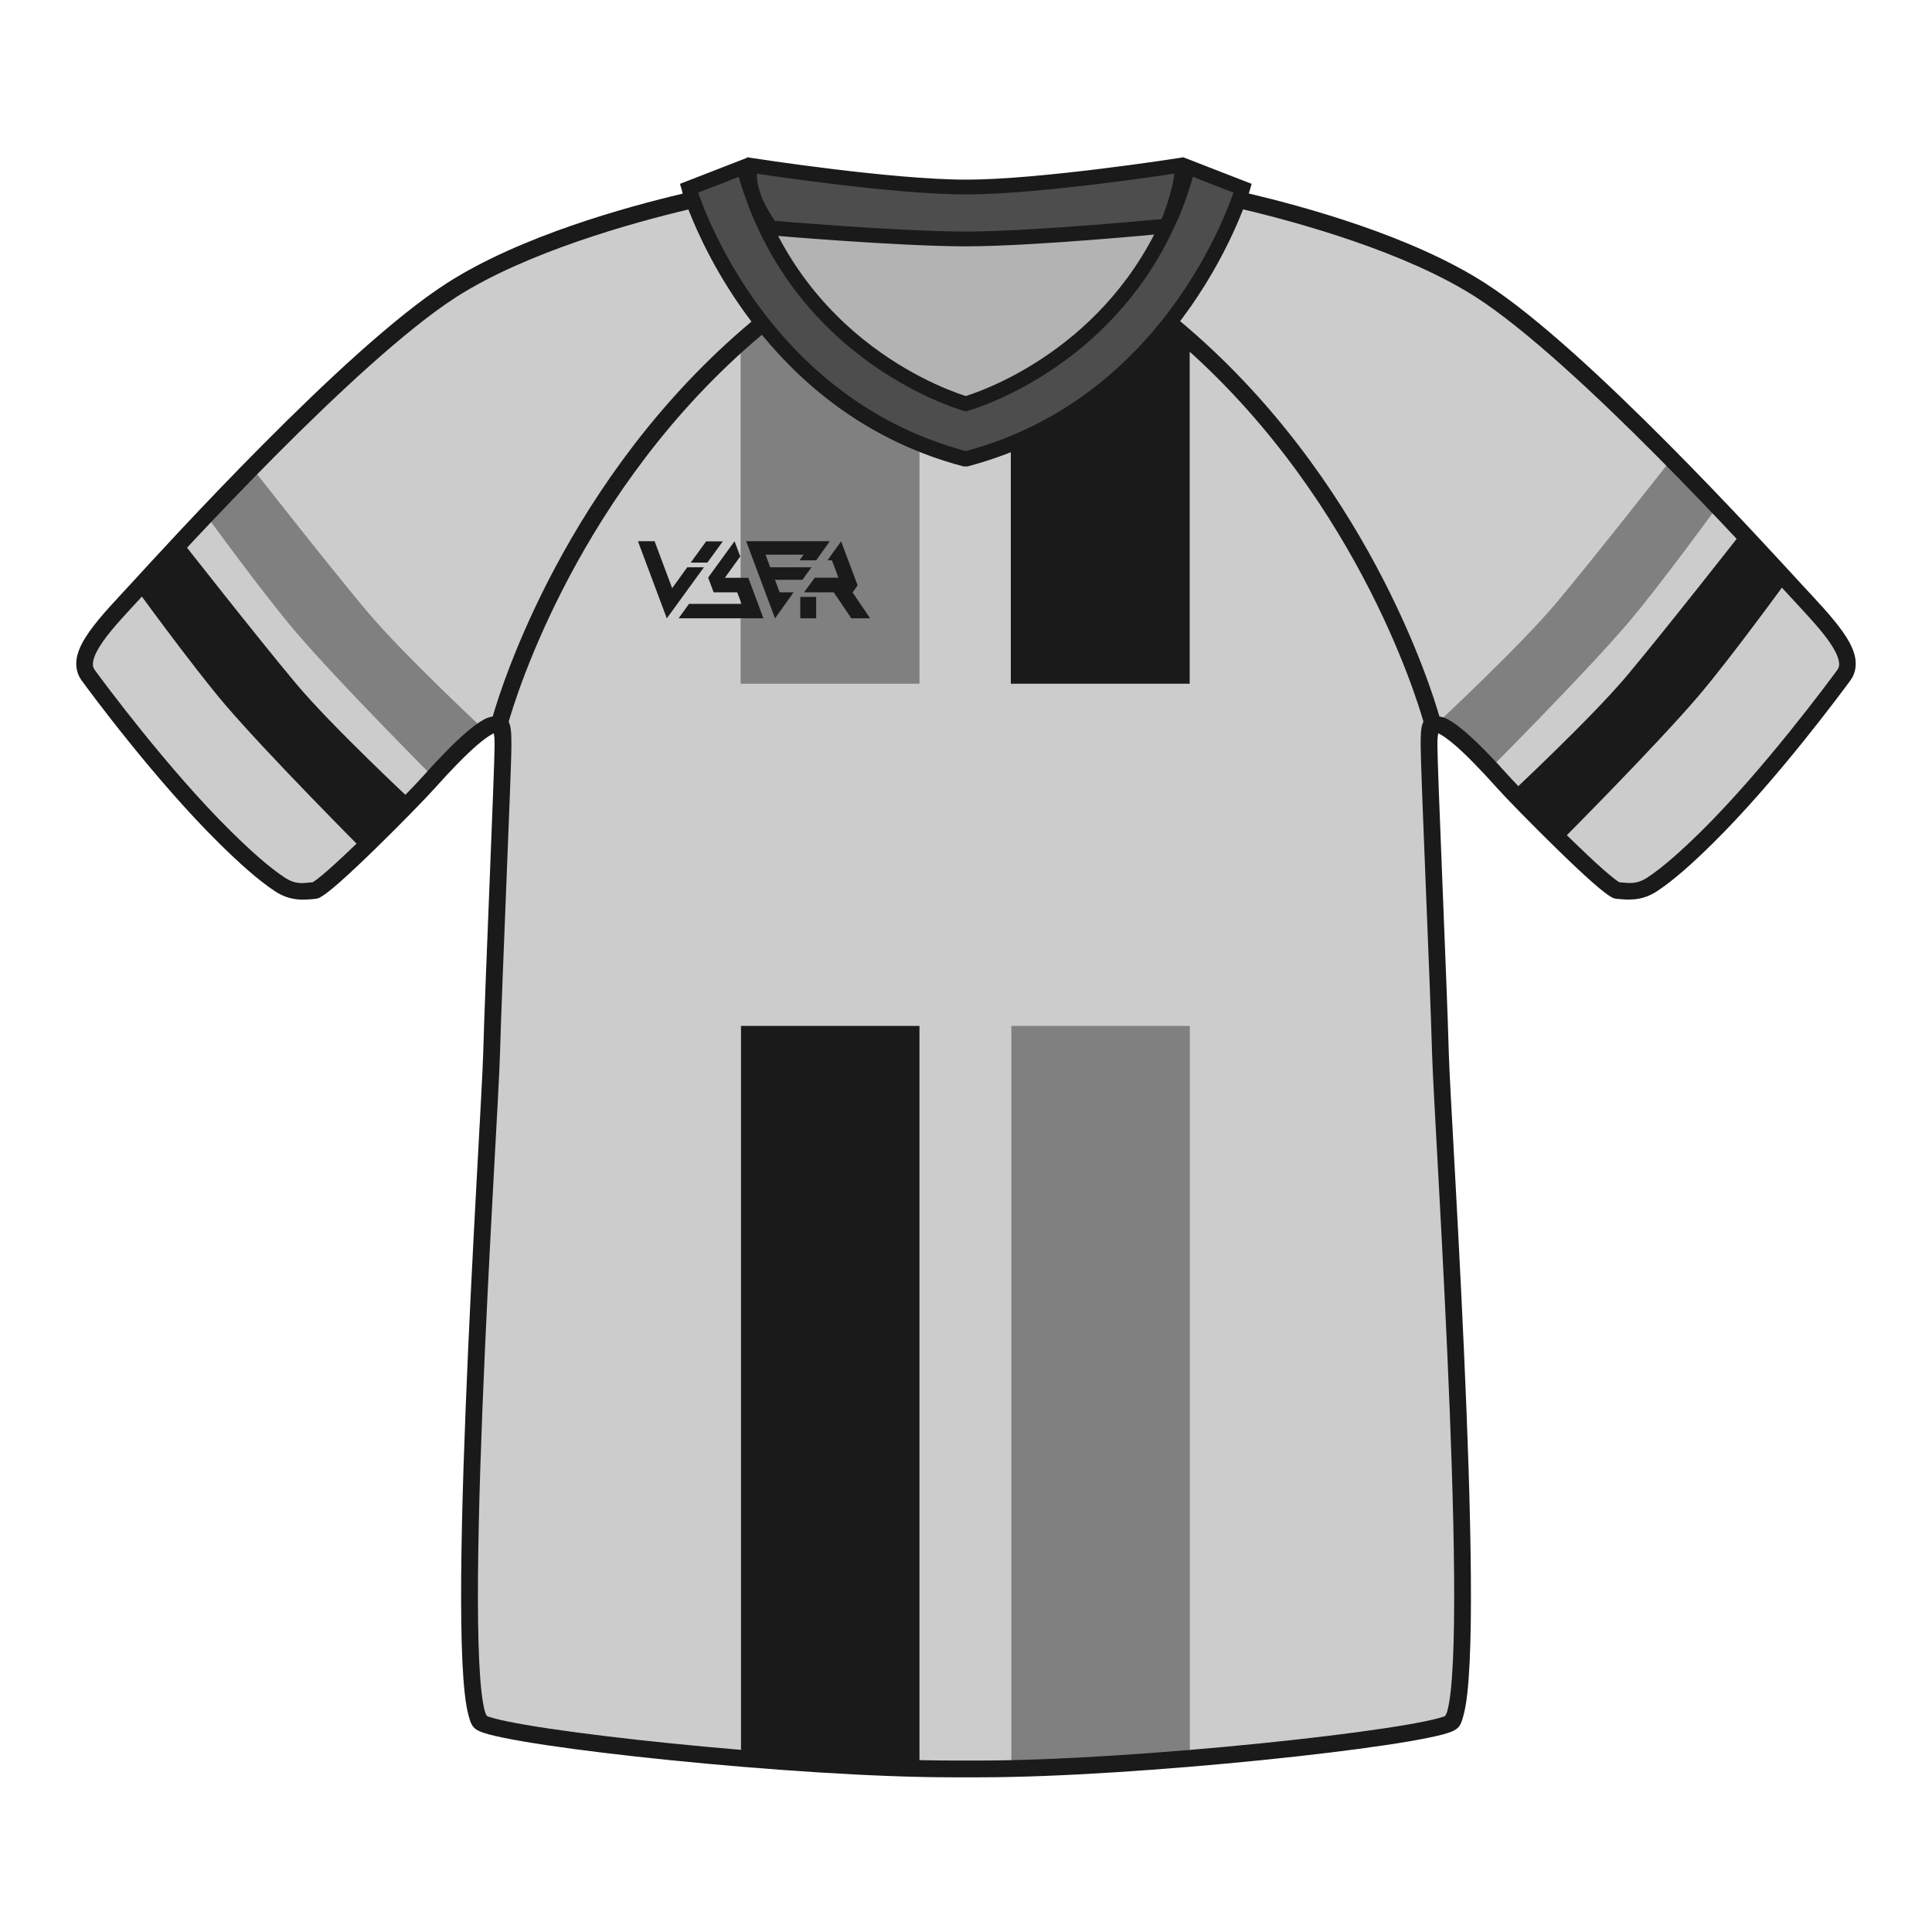 <svg width="152" height="152" viewBox="0 0 152 152" fill="none" xmlns="http://www.w3.org/2000/svg">
<path d="M97.638 15.723L111.248 19.93L121.889 26.446L144.407 49.79L145.892 52.264L139.293 60.76L131.704 68.514L127.828 70.081L122.714 66.369L112.568 56.306L105.392 40.552L94.751 27.354L92.029 25.375L96.071 18.858L97.638 15.723Z" fill="#CCCCCC"/>
<path d="M113.206 56.773L117.405 60.294C117.405 60.294 124.694 52.977 128.039 49.067C130.629 46.038 135.304 39.591 135.304 39.591L131.469 36.168C131.469 36.168 125.553 43.718 122.476 47.395C119.677 50.74 113.206 56.773 113.206 56.773Z" fill="#808080"/>
<path d="M118.761 62.502L122.96 66.022C122.96 66.022 130.249 58.706 133.594 54.795C136.184 51.767 140.859 45.319 140.859 45.319L137.024 41.896C137.024 41.896 131.108 49.446 128.031 53.123C125.232 56.468 118.761 62.502 118.761 62.502Z" fill="#1A1A1A"/>
<path d="M54.369 15.691L40.759 19.898L30.119 26.414L7.6 49.758L6.116 52.232L12.715 60.728L20.303 68.481L24.18 70.049L29.294 66.337L39.44 56.274L46.616 40.52L57.256 27.322L59.978 25.343L55.937 18.826L54.369 15.691Z" fill="#CCCCCC"/>
<path d="M38.115 57.442L33.916 60.962C33.916 60.962 26.627 53.645 23.282 49.734C20.692 46.706 16.017 40.259 16.017 40.259L19.852 36.835C19.852 36.835 25.768 44.385 28.845 48.062C31.644 51.407 38.115 57.442 38.115 57.442Z" fill="#808080"/>
<path d="M32.564 63.167L28.364 66.687C28.364 66.687 21.075 59.37 17.73 55.46C15.14 52.431 10.465 45.983 10.465 45.983L14.3 42.56C14.3 42.56 20.216 50.11 23.293 53.787C26.093 57.132 32.564 63.167 32.564 63.167Z" fill="#1A1A1A"/>
<path d="M59.89 25.547L48.23 37.664L40.876 52.493L39.535 56.634L38.992 78.905L36.765 114.042L37.26 133.591L38.084 135.901L63.325 138.87L77.925 139.447L102.422 137.798L114.382 135.571L115.454 127.157L114.464 101.341L112.567 56.799L110.505 50.53L103.164 36.673L95.163 27.848L92.028 25.208L88.193 29.538L80.11 34.735L75.779 36.219L67.49 32.549L61.839 27.476L59.89 25.547Z" fill="#CCCCCC"/>
<path d="M58.298 137.68V80.713H72.339V138.688L64.379 138.941L58.298 137.68Z" fill="#1A1A1A"/>
<path d="M93.61 137.68V80.713H79.569V138.688L87.529 138.941L93.61 137.68Z" fill="#808080"/>
<path d="M92.045 25.52L93.598 27.295V53.791H79.526V35.434L88.493 29.292L92.045 25.52Z" fill="#1A1A1A"/>
<path d="M59.82 25.52L58.267 27.296V53.792H72.339V35.435L63.372 29.293L59.82 25.52Z" fill="#808080"/>
<path d="M60.246 18.208L76.227 19.263L91.653 17.986L88.046 24.423L80.224 30.527L75.894 32.136L67.849 27.919L62.633 22.648L60.246 18.208Z" fill="#B3B3B3"/>
<path d="M50.19 42.581L52.459 48.643V48.652L55.38 44.632H54.069L52.882 46.276L51.501 42.581H50.19ZM57.79 42.581L55.714 45.441L56.145 46.602H58.002L58.345 47.508H54.21L53.392 48.643H60.06V48.643L59.639 47.508L58.874 45.458H57.027L58.24 43.778L57.79 42.581ZM58.705 42.581L60.975 48.652L62.435 46.602H61.52H61.336L61.116 46.004L60.971 45.617H63.13L63.843 44.632H60.6L60.227 43.637H63.209L63.228 43.628L62.901 44.086H64.212L65.285 42.581H58.705ZM55.556 42.591L54.342 44.262H55.653L56.867 42.591H55.556ZM66.174 42.591L65.329 43.761L65.109 44.086H65.452L65.963 45.45H64.107L63.254 46.602H65.594L66.975 48.643H68.453L67.071 46.602H67.081L67.476 46.056L67.248 45.45L66.174 42.591ZM62.963 46.963V48.643H64.212V46.963H62.963Z" fill="#1A1A1A"/>
<path d="M60.629 17.93C60.629 17.93 70.475 18.787 75.963 18.8C75.977 18.8 75.989 18.799 76.003 18.799C76.017 18.799 76.028 18.8 76.042 18.8C81.522 18.787 91.76 17.781 91.785 17.779C86.853 28.344 76.971 31.477 75.986 31.765C74.869 31.439 62.324 27.463 58.506 13.141L54.205 14.813C54.205 14.813 59.105 31.597 75.888 36.066H76.082C92.868 31.597 97.767 14.813 97.767 14.813L93.465 13.141C93.108 14.484 92.464 16.45 91.867 17.588C92.495 16.19 93.248 13.429 92.887 13C92.887 13 81.861 14.723 76.042 14.712C76.028 14.712 76.017 14.713 76.003 14.713C75.989 14.713 75.977 14.712 75.963 14.712C70.145 14.723 59.109 13.013 59.109 13.013C59.109 13.013 58.661 13.807 59.367 15.671C59.743 16.666 60.629 17.93 60.629 17.93Z" fill="#4D4D4D" stroke="#1A1A1A" stroke-width="1.163"/>
<path d="M54.691 14.751L53.662 15.053C53.662 15.053 53.712 15.201 53.721 15.231C49.281 16.285 40.953 18.564 35.171 22.268C31.092 24.883 25.589 30.045 20.743 34.918C15.896 39.79 11.73 44.369 10.471 45.742C9.218 47.109 7.91 48.444 7.022 49.706C6.579 50.337 6.233 50.95 6.076 51.591C5.92 52.231 5.992 52.943 6.404 53.508V53.509V53.509C7.054 54.402 12.185 61.36 17.25 66.354V66.354C18.836 67.914 20.289 69.231 21.651 70.129C22.9 70.952 24.026 70.786 24.789 70.72C25.055 70.697 25.154 70.617 25.285 70.541C25.415 70.465 25.547 70.373 25.694 70.263C25.988 70.043 26.338 69.751 26.736 69.4C27.533 68.697 28.517 67.766 29.514 66.793C31.509 64.848 33.534 62.764 34.197 62.022V62.022C35.493 60.573 36.661 59.371 37.577 58.588C38.035 58.197 38.434 57.911 38.722 57.756C38.821 57.703 38.784 57.724 38.847 57.704C38.872 57.857 38.912 57.948 38.912 58.618C38.912 59.51 38.726 64.25 38.52 69.381C38.315 74.511 38.091 80.088 38.016 82.871C37.943 85.566 37.119 98.494 36.633 110.834C36.389 117.004 36.23 123.038 36.291 127.624C36.321 129.916 36.406 131.843 36.568 133.266C36.649 133.978 36.747 134.561 36.881 135.027C37.016 135.493 37.108 135.915 37.646 136.169V136.169C38.093 136.38 38.718 136.534 39.611 136.718C40.504 136.903 41.637 137.097 42.959 137.295C45.603 137.691 49.005 138.104 52.711 138.479C60.123 139.23 68.743 139.83 74.926 139.83H77.072C83.257 139.83 91.877 139.228 99.292 138.476C102.999 138.1 106.4 137.687 109.044 137.291C110.366 137.093 111.498 136.9 112.389 136.716C113.283 136.532 113.906 136.379 114.354 136.169C114.892 135.916 114.986 135.494 115.121 135.027C115.256 134.561 115.354 133.978 115.436 133.267C115.597 131.844 115.683 129.916 115.714 127.624C115.774 123.038 115.616 117.003 115.371 110.833C114.883 98.493 114.057 85.565 113.985 82.87C113.91 80.087 113.684 74.509 113.479 69.377C113.273 64.245 113.087 59.505 113.087 58.617C113.087 57.949 113.129 57.856 113.154 57.703C113.217 57.723 113.18 57.702 113.283 57.756C113.57 57.91 113.969 58.196 114.426 58.587C115.343 59.37 116.507 60.572 117.804 62.021V62.022V62.023C118.467 62.761 120.494 64.847 122.489 66.792C123.485 67.765 124.467 68.696 125.263 69.399C125.662 69.75 126.012 70.043 126.306 70.263C126.453 70.373 126.583 70.465 126.714 70.541C126.844 70.617 126.945 70.696 127.211 70.719H127.213L127.218 70.72C127.974 70.778 129.096 70.944 130.344 70.131L130.346 70.13L130.349 70.129C131.711 69.23 133.165 67.914 134.751 66.354V66.353C139.816 61.359 144.953 54.382 145.595 53.511V53.51V53.509C146.008 52.944 146.08 52.232 145.924 51.591C145.768 50.95 145.422 50.336 144.979 49.706C144.09 48.444 142.784 47.108 141.528 45.741V45.741V45.74C140.266 44.369 136.097 39.79 131.252 34.917C126.406 30.045 120.905 24.883 116.831 22.268C111.027 18.542 102.619 16.258 98.198 15.21C98.204 15.187 98.249 15.053 98.249 15.053L97.222 14.751C97.222 14.751 92.407 31.212 75.957 35.621H75.95C59.502 31.212 54.688 14.751 54.688 14.751L54.691 14.751ZM97.756 16.46C102.086 17.484 110.553 19.805 116.119 23.379C119.98 25.857 125.498 31 130.318 35.848C135.14 40.696 139.288 45.252 140.56 46.635C141.831 48.02 143.119 49.35 143.903 50.465C144.295 51.023 144.554 51.526 144.645 51.905C144.738 52.284 144.706 52.494 144.533 52.73C143.891 53.603 138.773 60.539 133.829 65.413C132.266 66.948 130.852 68.217 129.63 69.025C128.717 69.617 128.186 69.471 127.332 69.405C127.455 69.418 127.439 69.433 127.383 69.401C127.322 69.366 127.222 69.298 127.101 69.207C126.856 69.025 126.524 68.748 126.139 68.41C125.374 67.734 124.401 66.812 123.412 65.849C121.438 63.921 119.385 61.804 118.788 61.142L118.786 61.141C117.472 59.67 116.285 58.44 115.284 57.585C114.785 57.157 114.334 56.822 113.907 56.593C113.693 56.478 113.471 56.41 113.245 56.369C112.613 54.16 107.475 37.493 92.829 25.252C95.528 21.681 97.049 18.291 97.756 16.46V16.46ZM54.166 16.48C54.879 18.324 56.412 21.727 59.123 25.301C44.52 37.54 39.394 54.169 38.765 56.369C38.537 56.409 38.313 56.477 38.099 56.592C37.672 56.821 37.221 57.157 36.721 57.584C35.719 58.439 34.53 59.67 33.213 61.141V61.142C32.627 61.799 30.57 63.919 28.594 65.847C27.605 66.811 26.631 67.733 25.864 68.409C25.481 68.747 25.148 69.024 24.904 69.206C24.782 69.297 24.681 69.365 24.621 69.4C24.561 69.435 24.511 69.419 24.675 69.404C23.82 69.479 23.293 69.629 22.378 69.027V69.027C21.154 68.219 19.739 66.949 18.176 65.412C13.231 60.536 8.089 53.581 7.47 52.731V52.73V52.729C7.298 52.493 7.266 52.283 7.358 51.904C7.451 51.525 7.71 51.022 8.102 50.464C8.886 49.349 10.173 48.019 11.444 46.633C12.71 45.252 16.857 40.695 21.678 35.847C26.5 30.999 32.019 25.856 35.884 23.378C41.433 19.823 49.821 17.509 54.168 16.479L54.166 16.48ZM92.012 26.289C106.449 38.373 111.46 54.908 111.99 56.779C111.987 56.785 111.978 56.792 111.976 56.797C111.805 57.181 111.77 57.611 111.77 58.617C111.77 59.674 111.957 64.297 112.162 69.429C112.368 74.561 112.594 80.146 112.669 82.906C112.746 85.752 113.567 98.568 114.054 110.885C114.297 117.044 114.456 123.066 114.395 127.605C114.365 129.875 114.278 131.776 114.127 133.117C114.05 133.787 113.954 134.318 113.854 134.66C113.756 135 113.574 135.076 113.795 134.973V134.974C113.607 135.063 112.981 135.247 112.127 135.423C111.271 135.6 110.158 135.79 108.852 135.985C106.239 136.377 102.851 136.788 99.16 137.162C91.779 137.911 83.172 138.51 77.076 138.51H74.93C68.831 138.51 60.227 137.913 52.847 137.166C49.157 136.792 45.77 136.381 43.157 135.989C41.85 135.793 40.737 135.602 39.881 135.426C39.026 135.249 38.401 135.064 38.211 134.974V134.974C38.432 135.078 38.251 135.001 38.152 134.66C38.054 134.319 37.958 133.787 37.882 133.117C37.729 131.776 37.643 129.875 37.613 127.605C37.553 123.066 37.711 117.044 37.954 110.885C38.44 98.567 39.261 85.752 39.337 82.906C39.412 80.146 39.637 74.564 39.842 69.433C40.048 64.302 40.235 59.678 40.235 58.617C40.235 57.607 40.201 57.179 40.028 56.793C40.026 56.79 40.023 56.787 40.021 56.784C40.544 54.941 45.539 38.427 59.944 26.337C63.38 30.53 68.453 34.737 75.725 36.674C75.725 36.674 75.77 36.689 75.793 36.693C75.903 36.708 76.127 36.693 76.127 36.693L76.194 36.674C83.497 34.73 88.58 30.498 92.014 26.289H92.012Z" fill="#1A1A1A"/>
</svg>
